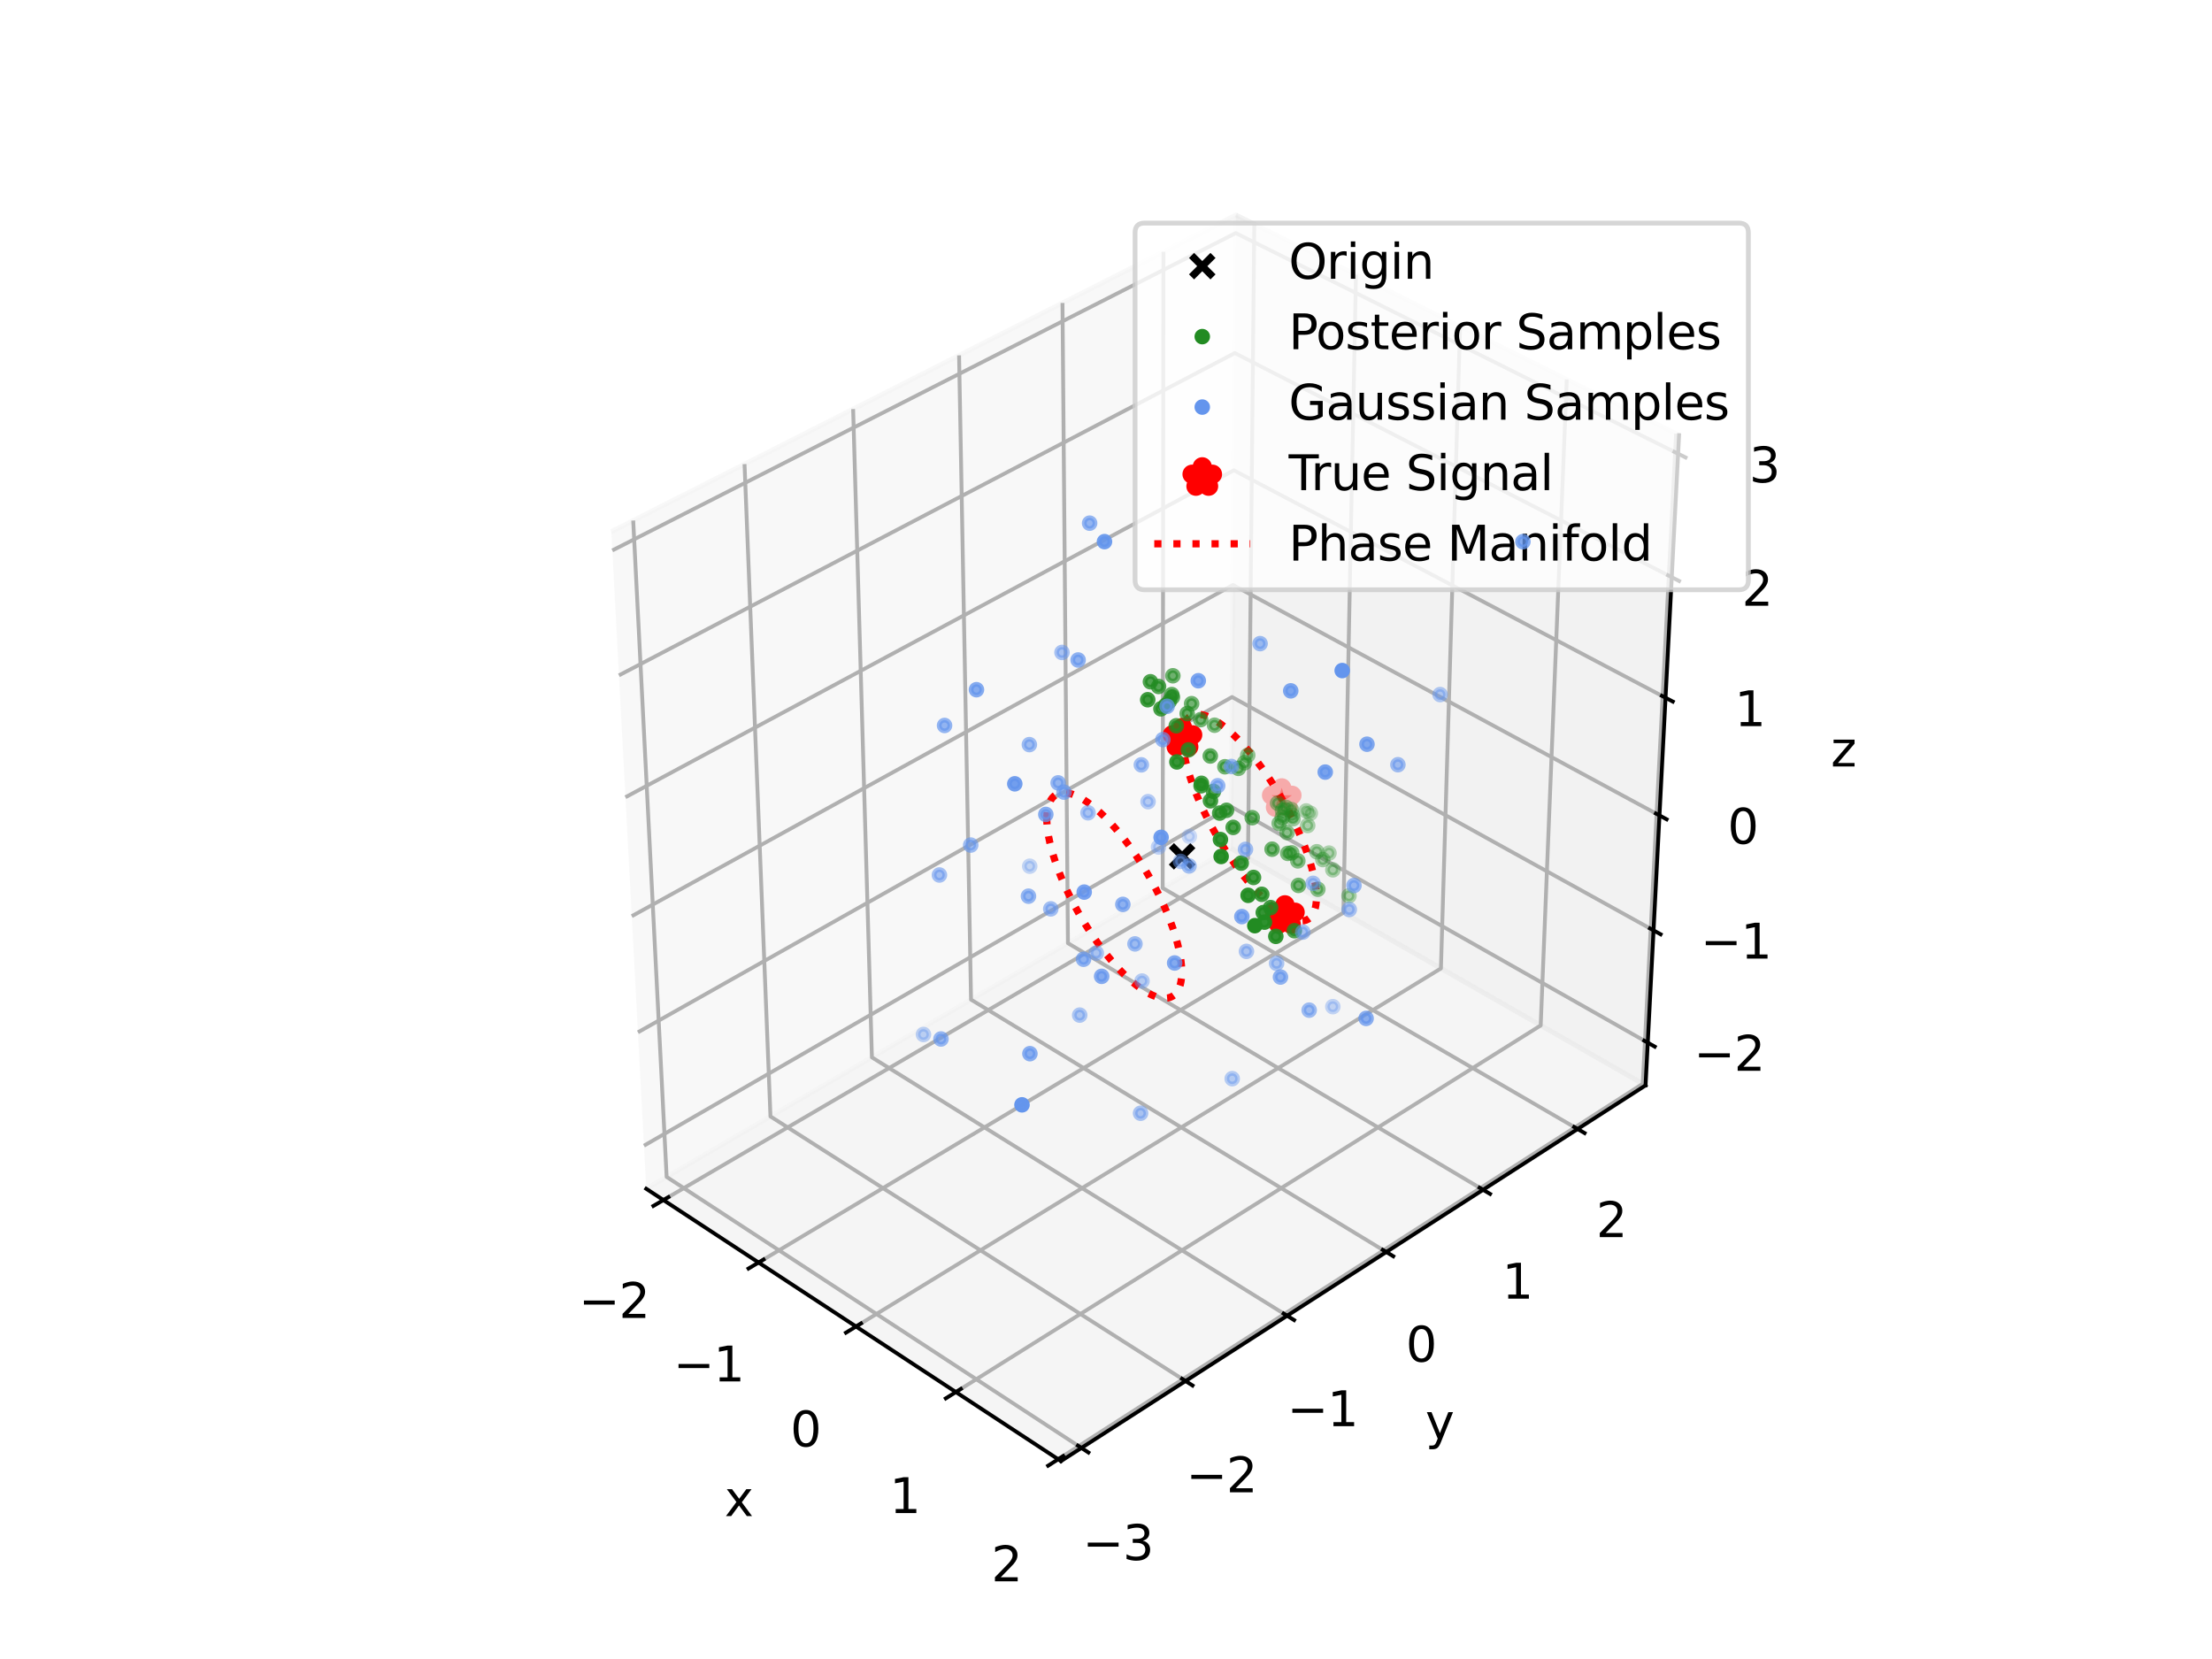 <?xml version="1.0" encoding="utf-8" standalone="no"?>
<!DOCTYPE svg PUBLIC "-//W3C//DTD SVG 1.1//EN"
  "http://www.w3.org/Graphics/SVG/1.1/DTD/svg11.dtd">
<svg xmlns:xlink="http://www.w3.org/1999/xlink" width="460.8pt" height="345.6pt" viewBox="0 0 460.8 345.6" xmlns="http://www.w3.org/2000/svg" version="1.1">
 <defs>
  <style type="text/css">*{stroke-linejoin: round; stroke-linecap: butt}</style>
 </defs>
 <g id="figure_1">
  <g id="patch_1">
   <path d="M 0 345.6 
L 460.8 345.6 
L 460.8 0 
L 0 0 
z
" style="fill: #ffffff"/>
  </g>
  <g id="patch_2">
   <path d="M 103.104 307.584 
L 369.216 307.584 
L 369.216 41.472 
L 103.104 41.472 
z
" style="fill: #ffffff"/>
  </g>
  <g id="pane3d_1">
   <g id="patch_3">
    <path d="M 134.626 247.645 
L 256.396 176.727 
L 257.468 44.796 
L 127.349 110.748 
" style="fill: #f2f2f2; opacity: 0.5; stroke: #f2f2f2; stroke-linejoin: miter"/>
   </g>
  </g>
  <g id="pane3d_2">
   <g id="patch_4">
    <path d="M 256.396 176.727 
L 342.796 226.101 
L 349.778 90.649 
L 257.468 44.796 
" style="fill: #e6e6e6; opacity: 0.5; stroke: #e6e6e6; stroke-linejoin: miter"/>
   </g>
  </g>
  <g id="pane3d_3">
   <g id="patch_5">
    <path d="M 134.626 247.645 
L 221.019 304.368 
L 342.796 226.101 
L 256.396 176.727 
" style="fill: #ececec; opacity: 0.5; stroke: #ececec; stroke-linejoin: miter"/>
   </g>
  </g>
  <g id="grid3d_1">
   <g id="Line3DCollection_1">
    <path d="M 138.201 249.992 
L 259.983 178.776 
L 261.289 46.694 
" style="fill: none; stroke: #b0b0b0; stroke-width: 0.8"/>
    <path d="M 158.022 263.006 
L 279.852 190.131 
L 282.471 57.215 
" style="fill: none; stroke: #b0b0b0; stroke-width: 0.8"/>
    <path d="M 178.323 276.335 
L 300.17 201.742 
L 304.164 67.991 
" style="fill: none; stroke: #b0b0b0; stroke-width: 0.8"/>
    <path d="M 199.122 289.991 
L 320.954 213.619 
L 326.386 79.03 
" style="fill: none; stroke: #b0b0b0; stroke-width: 0.8"/>
    <path d="M 220.439 303.987 
L 342.218 225.77 
L 349.158 90.341 
" style="fill: none; stroke: #b0b0b0; stroke-width: 0.8"/>
   </g>
  </g>
  <g id="grid3d_2">
   <g id="Line3DCollection_2">
    <path d="M 131.907 108.437 
L 138.873 245.171 
L 225.28 301.629 
" style="fill: none; stroke: #b0b0b0; stroke-width: 0.8"/>
    <path d="M 155.099 96.682 
L 160.503 232.574 
L 246.967 287.691 
" style="fill: none; stroke: #b0b0b0; stroke-width: 0.8"/>
    <path d="M 177.72 85.216 
L 181.635 220.267 
L 268.129 274.09 
" style="fill: none; stroke: #b0b0b0; stroke-width: 0.8"/>
    <path d="M 199.792 74.029 
L 202.286 208.24 
L 288.785 260.814 
" style="fill: none; stroke: #b0b0b0; stroke-width: 0.8"/>
    <path d="M 221.335 63.11 
L 222.472 196.484 
L 308.953 247.852 
" style="fill: none; stroke: #b0b0b0; stroke-width: 0.8"/>
    <path d="M 242.367 52.449 
L 242.208 184.99 
L 328.65 235.193 
" style="fill: none; stroke: #b0b0b0; stroke-width: 0.8"/>
   </g>
  </g>
  <g id="grid3d_3">
   <g id="Line3DCollection_3">
    <path d="M 343.255 217.206 
L 256.467 168.037 
L 134.149 238.667 
" style="fill: none; stroke: #b0b0b0; stroke-width: 0.8"/>
    <path d="M 344.461 193.812 
L 256.652 145.202 
L 132.893 215.046 
" style="fill: none; stroke: #b0b0b0; stroke-width: 0.8"/>
    <path d="M 345.695 169.867 
L 256.842 121.853 
L 131.607 190.856 
" style="fill: none; stroke: #b0b0b0; stroke-width: 0.8"/>
    <path d="M 346.959 145.35 
L 257.036 97.975 
L 130.29 166.078 
" style="fill: none; stroke: #b0b0b0; stroke-width: 0.8"/>
    <path d="M 348.253 120.242 
L 257.235 73.548 
L 128.94 140.688 
" style="fill: none; stroke: #b0b0b0; stroke-width: 0.8"/>
    <path d="M 349.578 94.52 
L 257.438 48.554 
L 127.557 114.665 
" style="fill: none; stroke: #b0b0b0; stroke-width: 0.8"/>
   </g>
  </g>
  <g id="axis3d_1">
   <g id="line2d_1">
    <path d="M 134.626 247.645 
L 221.019 304.368 
" style="fill: none; stroke: #000000; stroke-width: 0.8; stroke-linecap: square"/>
   </g>
   <g id="xtick_1">
    <g id="line2d_2">
     <path d="M 139.243 249.383 
L 136.114 251.213 
" style="fill: none; stroke: #000000; stroke-width: 0.8; stroke-linecap: square"/>
    </g>
    <g id="text_1">
     <!-- −2 -->
     <g transform="translate(120.559 274.555) scale(0.1 -0.1)">
      <defs>
       <path id="DejaVuSans-2212" d="M 678 2272 
L 4684 2272 
L 4684 1741 
L 678 1741 
L 678 2272 
z
" transform="scale(0.016)"/>
       <path id="DejaVuSans-32" d="M 1228 531 
L 3431 531 
L 3431 0 
L 469 0 
L 469 531 
Q 828 903 1448 1529 
Q 2069 2156 2228 2338 
Q 2531 2678 2651 2914 
Q 2772 3150 2772 3378 
Q 2772 3750 2511 3984 
Q 2250 4219 1831 4219 
Q 1534 4219 1204 4116 
Q 875 4013 500 3803 
L 500 4441 
Q 881 4594 1212 4672 
Q 1544 4750 1819 4750 
Q 2544 4750 2975 4387 
Q 3406 4025 3406 3419 
Q 3406 3131 3298 2873 
Q 3191 2616 2906 2266 
Q 2828 2175 2409 1742 
Q 1991 1309 1228 531 
z
" transform="scale(0.016)"/>
      </defs>
      <use xlink:href="#DejaVuSans-2212"/>
      <use xlink:href="#DejaVuSans-32" x="83.789"/>
     </g>
    </g>
   </g>
   <g id="xtick_2">
    <g id="line2d_3">
     <path d="M 159.065 262.382 
L 155.932 264.256 
" style="fill: none; stroke: #000000; stroke-width: 0.8; stroke-linecap: square"/>
    </g>
    <g id="text_2">
     <!-- −1 -->
     <g transform="translate(140.265 287.778) scale(0.1 -0.1)">
      <defs>
       <path id="DejaVuSans-31" d="M 794 531 
L 1825 531 
L 1825 4091 
L 703 3866 
L 703 4441 
L 1819 4666 
L 2450 4666 
L 2450 531 
L 3481 531 
L 3481 0 
L 794 0 
L 794 531 
z
" transform="scale(0.016)"/>
      </defs>
      <use xlink:href="#DejaVuSans-2212"/>
      <use xlink:href="#DejaVuSans-31" x="83.789"/>
     </g>
    </g>
   </g>
   <g id="xtick_3">
    <g id="line2d_4">
     <path d="M 179.367 275.696 
L 176.231 277.616 
" style="fill: none; stroke: #000000; stroke-width: 0.8; stroke-linecap: square"/>
    </g>
    <g id="text_3">
     <!-- 0 -->
     <g transform="translate(164.639 301.321) scale(0.1 -0.1)">
      <defs>
       <path id="DejaVuSans-30" d="M 2034 4250 
Q 1547 4250 1301 3770 
Q 1056 3291 1056 2328 
Q 1056 1369 1301 889 
Q 1547 409 2034 409 
Q 2525 409 2770 889 
Q 3016 1369 3016 2328 
Q 3016 3291 2770 3770 
Q 2525 4250 2034 4250 
z
M 2034 4750 
Q 2819 4750 3233 4129 
Q 3647 3509 3647 2328 
Q 3647 1150 3233 529 
Q 2819 -91 2034 -91 
Q 1250 -91 836 529 
Q 422 1150 422 2328 
Q 422 3509 836 4129 
Q 1250 4750 2034 4750 
z
" transform="scale(0.016)"/>
      </defs>
      <use xlink:href="#DejaVuSans-30"/>
     </g>
    </g>
   </g>
   <g id="xtick_4">
    <g id="line2d_5">
     <path d="M 200.167 289.336 
L 197.029 291.304 
" style="fill: none; stroke: #000000; stroke-width: 0.8; stroke-linecap: square"/>
    </g>
    <g id="text_4">
     <!-- 1 -->
     <g transform="translate(185.319 315.198) scale(0.1 -0.1)">
      <use xlink:href="#DejaVuSans-31"/>
     </g>
    </g>
   </g>
   <g id="xtick_5">
    <g id="line2d_6">
     <path d="M 221.484 303.316 
L 218.344 305.332 
" style="fill: none; stroke: #000000; stroke-width: 0.8; stroke-linecap: square"/>
    </g>
    <g id="text_5">
     <!-- 2 -->
     <g transform="translate(206.513 329.419) scale(0.1 -0.1)">
      <use xlink:href="#DejaVuSans-32"/>
     </g>
    </g>
   </g>
   <g id="text_6">
    <!-- x -->
    <g transform="translate(150.938 315.826) scale(0.1 -0.1)">
     <defs>
      <path id="DejaVuSans-78" d="M 3513 3500 
L 2247 1797 
L 3578 0 
L 2900 0 
L 1881 1375 
L 863 0 
L 184 0 
L 1544 1831 
L 300 3500 
L 978 3500 
L 1906 2253 
L 2834 3500 
L 3513 3500 
z
" transform="scale(0.016)"/>
     </defs>
     <use xlink:href="#DejaVuSans-78"/>
    </g>
   </g>
  </g>
  <g id="axis3d_2">
   <g id="line2d_7">
    <path d="M 342.796 226.101 
L 221.019 304.368 
" style="fill: none; stroke: #000000; stroke-width: 0.8; stroke-linecap: square"/>
   </g>
   <g id="xtick_6">
    <g id="line2d_8">
     <path d="M 224.553 301.154 
L 226.736 302.58 
" style="fill: none; stroke: #000000; stroke-width: 0.8; stroke-linecap: square"/>
    </g>
    <g id="text_7">
     <!-- −3 -->
     <g transform="translate(225.525 324.984) scale(0.1 -0.1)">
      <defs>
       <path id="DejaVuSans-33" d="M 2597 2516 
Q 3050 2419 3304 2112 
Q 3559 1806 3559 1356 
Q 3559 666 3084 287 
Q 2609 -91 1734 -91 
Q 1441 -91 1130 -33 
Q 819 25 488 141 
L 488 750 
Q 750 597 1062 519 
Q 1375 441 1716 441 
Q 2309 441 2620 675 
Q 2931 909 2931 1356 
Q 2931 1769 2642 2001 
Q 2353 2234 1838 2234 
L 1294 2234 
L 1294 2753 
L 1863 2753 
Q 2328 2753 2575 2939 
Q 2822 3125 2822 3475 
Q 2822 3834 2567 4026 
Q 2313 4219 1838 4219 
Q 1578 4219 1281 4162 
Q 984 4106 628 3988 
L 628 4550 
Q 988 4650 1302 4700 
Q 1616 4750 1894 4750 
Q 2613 4750 3031 4423 
Q 3450 4097 3450 3541 
Q 3450 3153 3228 2886 
Q 3006 2619 2597 2516 
z
" transform="scale(0.016)"/>
      </defs>
      <use xlink:href="#DejaVuSans-2212"/>
      <use xlink:href="#DejaVuSans-33" x="83.789"/>
     </g>
    </g>
   </g>
   <g id="xtick_7">
    <g id="line2d_9">
     <path d="M 246.24 287.227 
L 248.423 288.619 
" style="fill: none; stroke: #000000; stroke-width: 0.8; stroke-linecap: square"/>
    </g>
    <g id="text_8">
     <!-- −2 -->
     <g transform="translate(247.091 310.871) scale(0.1 -0.1)">
      <use xlink:href="#DejaVuSans-2212"/>
      <use xlink:href="#DejaVuSans-32" x="83.789"/>
     </g>
    </g>
   </g>
   <g id="xtick_8">
    <g id="line2d_10">
     <path d="M 267.402 273.638 
L 269.585 274.996 
" style="fill: none; stroke: #000000; stroke-width: 0.8; stroke-linecap: square"/>
    </g>
    <g id="text_9">
     <!-- −1 -->
     <g transform="translate(268.135 297.099) scale(0.1 -0.1)">
      <use xlink:href="#DejaVuSans-2212"/>
      <use xlink:href="#DejaVuSans-31" x="83.789"/>
     </g>
    </g>
   </g>
   <g id="xtick_9">
    <g id="line2d_11">
     <path d="M 288.059 260.373 
L 290.24 261.698 
" style="fill: none; stroke: #000000; stroke-width: 0.8; stroke-linecap: square"/>
    </g>
    <g id="text_10">
     <!-- 0 -->
     <g transform="translate(292.867 283.656) scale(0.1 -0.1)">
      <use xlink:href="#DejaVuSans-30"/>
     </g>
    </g>
   </g>
   <g id="xtick_10">
    <g id="line2d_12">
     <path d="M 308.227 247.421 
L 310.407 248.716 
" style="fill: none; stroke: #000000; stroke-width: 0.8; stroke-linecap: square"/>
    </g>
    <g id="text_11">
     <!-- 1 -->
     <g transform="translate(312.924 270.53) scale(0.1 -0.1)">
      <use xlink:href="#DejaVuSans-31"/>
     </g>
    </g>
   </g>
   <g id="xtick_11">
    <g id="line2d_13">
     <path d="M 327.925 234.772 
L 330.102 236.036 
" style="fill: none; stroke: #000000; stroke-width: 0.8; stroke-linecap: square"/>
    </g>
    <g id="text_12">
     <!-- 2 -->
     <g transform="translate(332.513 257.711) scale(0.1 -0.1)">
      <use xlink:href="#DejaVuSans-32"/>
     </g>
    </g>
   </g>
   <g id="text_13">
    <!-- y -->
    <g transform="translate(296.933 299.775) scale(0.1 -0.1)">
     <defs>
      <path id="DejaVuSans-79" d="M 2059 -325 
Q 1816 -950 1584 -1140 
Q 1353 -1331 966 -1331 
L 506 -1331 
L 506 -850 
L 844 -850 
Q 1081 -850 1212 -737 
Q 1344 -625 1503 -206 
L 1606 56 
L 191 3500 
L 800 3500 
L 1894 763 
L 2988 3500 
L 3597 3500 
L 2059 -325 
z
" transform="scale(0.016)"/>
     </defs>
     <use xlink:href="#DejaVuSans-79"/>
    </g>
   </g>
  </g>
  <g id="axis3d_3">
   <g id="line2d_14">
    <path d="M 342.796 226.101 
L 349.778 90.649 
" style="fill: none; stroke: #000000; stroke-width: 0.8; stroke-linecap: square"/>
   </g>
   <g id="xtick_12">
    <g id="line2d_15">
     <path d="M 342.527 216.793 
L 344.713 218.032 
" style="fill: none; stroke: #000000; stroke-width: 0.8; stroke-linecap: square"/>
    </g>
    <g id="text_14">
     <!-- −2 -->
     <g transform="translate(352.859 223.062) scale(0.1 -0.1)">
      <use xlink:href="#DejaVuSans-2212"/>
      <use xlink:href="#DejaVuSans-32" x="83.789"/>
     </g>
    </g>
   </g>
   <g id="xtick_13">
    <g id="line2d_16">
     <path d="M 343.724 193.404 
L 345.936 194.629 
" style="fill: none; stroke: #000000; stroke-width: 0.8; stroke-linecap: square"/>
    </g>
    <g id="text_15">
     <!-- −1 -->
     <g transform="translate(354.261 199.687) scale(0.1 -0.1)">
      <use xlink:href="#DejaVuSans-2212"/>
      <use xlink:href="#DejaVuSans-31" x="83.789"/>
     </g>
    </g>
   </g>
   <g id="xtick_14">
    <g id="line2d_17">
     <path d="M 344.949 169.464 
L 347.189 170.674 
" style="fill: none; stroke: #000000; stroke-width: 0.8; stroke-linecap: square"/>
    </g>
    <g id="text_16">
     <!-- 0 -->
     <g transform="translate(359.885 175.762) scale(0.1 -0.1)">
      <use xlink:href="#DejaVuSans-30"/>
     </g>
    </g>
   </g>
   <g id="xtick_15">
    <g id="line2d_18">
     <path d="M 346.203 144.952 
L 348.471 146.147 
" style="fill: none; stroke: #000000; stroke-width: 0.8; stroke-linecap: square"/>
    </g>
    <g id="text_17">
     <!-- 1 -->
     <g transform="translate(361.353 151.267) scale(0.1 -0.1)">
      <use xlink:href="#DejaVuSans-31"/>
     </g>
    </g>
   </g>
   <g id="xtick_16">
    <g id="line2d_19">
     <path d="M 347.487 119.849 
L 349.785 121.028 
" style="fill: none; stroke: #000000; stroke-width: 0.8; stroke-linecap: square"/>
    </g>
    <g id="text_18">
     <!-- 2 -->
     <g transform="translate(362.857 126.182) scale(0.1 -0.1)">
      <use xlink:href="#DejaVuSans-32"/>
     </g>
    </g>
   </g>
   <g id="xtick_17">
    <g id="line2d_20">
     <path d="M 348.803 94.133 
L 351.131 95.294 
" style="fill: none; stroke: #000000; stroke-width: 0.8; stroke-linecap: square"/>
    </g>
    <g id="text_19">
     <!-- 3 -->
     <g transform="translate(364.397 100.485) scale(0.1 -0.1)">
      <use xlink:href="#DejaVuSans-33"/>
     </g>
    </g>
   </g>
   <g id="text_20">
    <!-- z -->
    <g transform="translate(381.404 159.676) scale(0.1 -0.1)">
     <defs>
      <path id="DejaVuSans-7a" d="M 353 3500 
L 3084 3500 
L 3084 2975 
L 922 459 
L 3084 459 
L 3084 0 
L 275 0 
L 275 525 
L 2438 3041 
L 353 3041 
L 353 3500 
z
" transform="scale(0.016)"/>
     </defs>
     <use xlink:href="#DejaVuSans-7a"/>
    </g>
   </g>
  </g>
  <g id="axes_1">
   <g id="line2d_21">
    <path d="M 246.337 153.769 
L 246.371 154.684 
L 246.462 155.664 
L 246.611 156.705 
L 246.815 157.803 
L 247.076 158.953 
L 247.391 160.151 
L 247.759 161.391 
L 248.179 162.669 
L 248.65 163.98 
L 249.169 165.317 
L 249.735 166.676 
L 250.344 168.05 
L 250.995 169.434 
L 251.685 170.822 
L 252.41 172.208 
L 253.169 173.587 
L 253.957 174.952 
L 254.771 176.297 
L 255.608 177.618 
L 256.465 178.908 
L 257.337 180.162 
L 258.221 181.375 
L 259.113 182.541 
L 260.01 183.657 
L 260.907 184.716 
L 261.802 185.716 
L 262.69 186.651 
L 263.567 187.518 
L 264.43 188.314 
L 265.275 189.035 
L 266.099 189.678 
L 266.899 190.242 
L 267.671 190.723 
L 268.412 191.121 
L 269.119 191.433 
L 269.79 191.659 
L 270.421 191.798 
L 271.01 191.85 
L 271.556 191.814 
L 272.055 191.691 
L 272.507 191.483 
L 272.908 191.189 
L 273.259 190.812 
L 273.557 190.353 
L 273.802 189.814 
L 273.992 189.198 
L 274.128 188.507 
L 274.208 187.745 
L 274.233 186.914 
L 274.203 186.018 
L 274.118 185.06 
L 273.978 184.045 
L 273.784 182.977 
L 273.538 181.86 
L 273.239 180.698 
L 272.89 179.496 
L 272.491 178.259 
L 272.045 176.991 
L 271.553 175.698 
L 271.017 174.384 
L 270.439 173.055 
L 269.822 171.716 
L 269.168 170.371 
L 268.479 169.027 
L 267.759 167.688 
L 267.009 166.359 
L 266.233 165.045 
L 265.434 163.752 
L 264.614 162.485 
L 263.778 161.248 
L 262.928 160.045 
L 262.067 158.883 
L 261.199 157.765 
L 260.327 156.696 
L 259.454 155.679 
L 258.584 154.719 
L 257.721 153.82 
L 256.867 152.985 
L 256.025 152.218 
L 255.2 151.521 
L 254.394 150.898 
L 253.611 150.352 
L 252.854 149.884 
L 252.125 149.496 
L 251.429 149.191 
L 250.767 148.97 
L 250.142 148.834 
L 249.557 148.783 
L 249.014 148.819 
L 248.516 148.941 
L 248.065 149.149 
L 247.663 149.442 
L 247.311 149.82 
L 247.012 150.282 
L 246.766 150.825 
L 246.574 151.448 
L 246.439 152.148 
L 246.359 152.923 
L 246.337 153.769 
" clip-path="url(#p5fc9d73259)" style="fill: none; stroke-dasharray: 1.5,2.475; stroke-dashoffset: 0; stroke: #ff0000; stroke-width: 1.5"/>
   </g>
   <g id="line2d_22">
    <path d="M 218.066 170.251 
L 218.075 171.173 
L 218.143 172.159 
L 218.267 173.204 
L 218.449 174.306 
L 218.687 175.458 
L 218.981 176.658 
L 219.329 177.898 
L 219.73 179.175 
L 220.183 180.483 
L 220.685 181.817 
L 221.235 183.172 
L 221.83 184.54 
L 222.469 185.917 
L 223.147 187.297 
L 223.863 188.675 
L 224.613 190.043 
L 225.395 191.397 
L 226.204 192.731 
L 227.038 194.039 
L 227.893 195.316 
L 228.766 196.555 
L 229.652 197.753 
L 230.548 198.904 
L 231.45 200.004 
L 232.354 201.047 
L 233.257 202.029 
L 234.155 202.947 
L 235.044 203.797 
L 235.92 204.575 
L 236.78 205.278 
L 237.62 205.903 
L 238.437 206.449 
L 239.227 206.913 
L 239.988 207.293 
L 240.716 207.587 
L 241.408 207.796 
L 242.061 207.919 
L 242.674 207.954 
L 243.243 207.903 
L 243.767 207.765 
L 244.243 207.542 
L 244.67 207.234 
L 245.046 206.844 
L 245.37 206.372 
L 245.641 205.822 
L 245.857 205.195 
L 246.019 204.495 
L 246.125 203.723 
L 246.175 202.885 
L 246.169 201.982 
L 246.108 201.018 
L 245.992 199.999 
L 245.821 198.927 
L 245.596 197.807 
L 245.318 196.643 
L 244.989 195.441 
L 244.609 194.204 
L 244.181 192.938 
L 243.705 191.648 
L 243.185 190.338 
L 242.621 189.013 
L 242.017 187.68 
L 241.374 186.342 
L 240.695 185.006 
L 239.983 183.675 
L 239.24 182.356 
L 238.469 181.053 
L 237.674 179.772 
L 236.856 178.517 
L 236.021 177.293 
L 235.169 176.104 
L 234.306 174.956 
L 233.433 173.853 
L 232.556 172.799 
L 231.676 171.799 
L 230.797 170.856 
L 229.923 169.973 
L 229.057 169.156 
L 228.203 168.406 
L 227.363 167.727 
L 226.542 167.122 
L 225.742 166.593 
L 224.966 166.143 
L 224.218 165.773 
L 223.501 165.485 
L 222.818 165.281 
L 222.171 165.162 
L 221.563 165.128 
L 220.997 165.179 
L 220.475 165.317 
L 219.999 165.54 
L 219.572 165.847 
L 219.194 166.239 
L 218.869 166.713 
L 218.597 167.268 
L 218.38 167.902 
L 218.219 168.612 
L 218.114 169.396 
L 218.066 170.251 
" clip-path="url(#p5fc9d73259)" style="fill: none; stroke-dasharray: 1.5,2.475; stroke-dashoffset: 0; stroke: #ff0000; stroke-width: 1.5"/>
   </g>
   <g id="Path3DCollection_1">
    <defs>
     <path id="me4a77ceb7c" d="M -2.236 2.236 
L 2.236 -2.236 
M -2.236 -2.236 
L 2.236 2.236 
" style="stroke: #000000; stroke-width: 1.5"/>
    </defs>
    <g clip-path="url(#p5fc9d73259)">
     <use xlink:href="#me4a77ceb7c" x="246.257" y="178.394" style="stroke: #000000; stroke-width: 1.5"/>
    </g>
   </g>
   <g id="Path3DCollection_2">
    <defs>
     <path id="C0_0_dc372b491a" d="M 0 -2.236 
L -0.502 -0.691 
L -2.127 -0.691 
L -0.812 0.264 
L -1.314 1.809 
L -0 0.854 
L 1.314 1.809 
L 0.812 0.264 
L 2.127 -0.691 
L 0.502 -0.691 
z
"/>
    </defs>
    <g clip-path="url(#p5fc9d73259)">
     <use xlink:href="#C0_0_dc372b491a" x="267.01" y="166.358" style="fill: #ff0000; fill-opacity: 0.3; stroke: #ff0000; stroke-opacity: 0.3; stroke-width: 4"/>
    </g>
    <g clip-path="url(#p5fc9d73259)">
     <use xlink:href="#C0_0_dc372b491a" x="246.335" y="153.77" style="fill: #ff0000; fill-opacity: 0.997; stroke: #ff0000; stroke-opacity: 0.997; stroke-width: 4"/>
    </g>
    <g clip-path="url(#p5fc9d73259)">
     <use xlink:href="#C0_0_dc372b491a" x="267.672" y="190.723" style="fill: #ff0000; stroke: #ff0000; stroke-width: 4"/>
    </g>
   </g>
   <g id="Path3DCollection_3">
    <defs>
     <path id="C1_0_9b3eaeca21" d="M 0 1.118 
C 0.297 1.118 0.581 1 0.791 0.791 
C 1 0.581 1.118 0.297 1.118 -0 
C 1.118 -0.297 1 -0.581 0.791 -0.791 
C 0.581 -1 0.297 -1.118 0 -1.118 
C -0.297 -1.118 -0.581 -1 -0.791 -0.791 
C -1 -0.581 -1.118 -0.297 -1.118 0 
C -1.118 0.297 -1 0.581 -0.791 0.791 
C -0.581 1 -0.297 1.118 0 1.118 
z
"/>
    </defs>
    <g clip-path="url(#p5fc9d73259)">
     <use xlink:href="#C1_0_9b3eaeca21" x="272.962" y="169.409" style="fill: #228b22; fill-opacity: 0.3; stroke: #228b22; stroke-opacity: 0.3"/>
    </g>
    <g clip-path="url(#p5fc9d73259)">
     <use xlink:href="#C1_0_9b3eaeca21" x="272.105" y="168.937" style="fill: #228b22; fill-opacity: 0.318; stroke: #228b22; stroke-opacity: 0.318"/>
    </g>
    <g clip-path="url(#p5fc9d73259)">
     <use xlink:href="#C1_0_9b3eaeca21" x="276.853" y="177.717" style="fill: #228b22; fill-opacity: 0.328; stroke: #228b22; stroke-opacity: 0.328"/>
    </g>
    <g clip-path="url(#p5fc9d73259)">
     <use xlink:href="#C1_0_9b3eaeca21" x="281.016" y="186.615" style="fill: #228b22; fill-opacity: 0.354; stroke: #228b22; stroke-opacity: 0.354"/>
    </g>
    <g clip-path="url(#p5fc9d73259)">
     <use xlink:href="#C1_0_9b3eaeca21" x="272.416" y="171.963" style="fill: #228b22; fill-opacity: 0.359; stroke: #228b22; stroke-opacity: 0.359"/>
    </g>
    <g clip-path="url(#p5fc9d73259)">
     <use xlink:href="#C1_0_9b3eaeca21" x="277.663" y="181.198" style="fill: #228b22; fill-opacity: 0.361; stroke: #228b22; stroke-opacity: 0.361"/>
    </g>
    <g clip-path="url(#p5fc9d73259)">
     <use xlink:href="#C1_0_9b3eaeca21" x="275.568" y="179.063" style="fill: #228b22; fill-opacity: 0.383; stroke: #228b22; stroke-opacity: 0.383"/>
    </g>
    <g clip-path="url(#p5fc9d73259)">
     <use xlink:href="#C1_0_9b3eaeca21" x="274.306" y="177.432" style="fill: #228b22; fill-opacity: 0.395; stroke: #228b22; stroke-opacity: 0.395"/>
    </g>
    <g clip-path="url(#p5fc9d73259)">
     <use xlink:href="#C1_0_9b3eaeca21" x="269.014" y="168.65" style="fill: #228b22; fill-opacity: 0.4; stroke: #228b22; stroke-opacity: 0.4"/>
    </g>
    <g clip-path="url(#p5fc9d73259)">
     <use xlink:href="#C1_0_9b3eaeca21" x="269.198" y="169.818" style="fill: #228b22; fill-opacity: 0.408; stroke: #228b22; stroke-opacity: 0.408"/>
    </g>
    <g clip-path="url(#p5fc9d73259)">
     <use xlink:href="#C1_0_9b3eaeca21" x="269.369" y="170.561" style="fill: #228b22; fill-opacity: 0.42; stroke: #228b22; stroke-opacity: 0.42"/>
    </g>
    <g clip-path="url(#p5fc9d73259)">
     <use xlink:href="#C1_0_9b3eaeca21" x="267.869" y="168.189" style="fill: #228b22; fill-opacity: 0.428; stroke: #228b22; stroke-opacity: 0.428"/>
    </g>
    <g clip-path="url(#p5fc9d73259)">
     <use xlink:href="#C1_0_9b3eaeca21" x="267.155" y="168.83" style="fill: #228b22; fill-opacity: 0.453; stroke: #228b22; stroke-opacity: 0.453"/>
    </g>
    <g clip-path="url(#p5fc9d73259)">
     <use xlink:href="#C1_0_9b3eaeca21" x="266.149" y="167.318" style="fill: #228b22; fill-opacity: 0.458; stroke: #228b22; stroke-opacity: 0.458"/>
    </g>
    <g clip-path="url(#p5fc9d73259)">
     <use xlink:href="#C1_0_9b3eaeca21" x="259.927" y="157.325" style="fill: #228b22; fill-opacity: 0.47; stroke: #228b22; stroke-opacity: 0.47"/>
    </g>
    <g clip-path="url(#p5fc9d73259)">
     <use xlink:href="#C1_0_9b3eaeca21" x="267.117" y="170.306" style="fill: #228b22; fill-opacity: 0.477; stroke: #228b22; stroke-opacity: 0.477"/>
    </g>
    <g clip-path="url(#p5fc9d73259)">
     <use xlink:href="#C1_0_9b3eaeca21" x="268.122" y="173.447" style="fill: #228b22; fill-opacity: 0.501; stroke: #228b22; stroke-opacity: 0.501"/>
    </g>
    <g clip-path="url(#p5fc9d73259)">
     <use xlink:href="#C1_0_9b3eaeca21" x="274.533" y="185.245" style="fill: #228b22; fill-opacity: 0.513; stroke: #228b22; stroke-opacity: 0.513"/>
    </g>
    <g clip-path="url(#p5fc9d73259)">
     <use xlink:href="#C1_0_9b3eaeca21" x="259.262" y="158.887" style="fill: #228b22; fill-opacity: 0.519; stroke: #228b22; stroke-opacity: 0.519"/>
    </g>
    <g clip-path="url(#p5fc9d73259)">
     <use xlink:href="#C1_0_9b3eaeca21" x="266.48" y="171.519" style="fill: #228b22; fill-opacity: 0.52; stroke: #228b22; stroke-opacity: 0.52"/>
    </g>
    <g clip-path="url(#p5fc9d73259)">
     <use xlink:href="#C1_0_9b3eaeca21" x="270.362" y="179.336" style="fill: #228b22; fill-opacity: 0.537; stroke: #228b22; stroke-opacity: 0.537"/>
    </g>
    <g clip-path="url(#p5fc9d73259)">
     <use xlink:href="#C1_0_9b3eaeca21" x="269.092" y="177.665" style="fill: #228b22; fill-opacity: 0.544; stroke: #228b22; stroke-opacity: 0.544"/>
    </g>
    <g clip-path="url(#p5fc9d73259)">
     <use xlink:href="#C1_0_9b3eaeca21" x="253.012" y="151.077" style="fill: #228b22; fill-opacity: 0.563; stroke: #228b22; stroke-opacity: 0.563"/>
    </g>
    <g clip-path="url(#p5fc9d73259)">
     <use xlink:href="#C1_0_9b3eaeca21" x="268.265" y="177.775" style="fill: #228b22; fill-opacity: 0.568; stroke: #228b22; stroke-opacity: 0.568"/>
    </g>
    <g clip-path="url(#p5fc9d73259)">
     <use xlink:href="#C1_0_9b3eaeca21" x="257.977" y="160.063" style="fill: #228b22; fill-opacity: 0.573; stroke: #228b22; stroke-opacity: 0.573"/>
    </g>
    <g clip-path="url(#p5fc9d73259)">
     <use xlink:href="#C1_0_9b3eaeca21" x="270.483" y="184.446" style="fill: #228b22; fill-opacity: 0.612; stroke: #228b22; stroke-opacity: 0.612"/>
    </g>
    <g clip-path="url(#p5fc9d73259)">
     <use xlink:href="#C1_0_9b3eaeca21" x="248.235" y="146.586" style="fill: #228b22; fill-opacity: 0.622; stroke: #228b22; stroke-opacity: 0.622"/>
    </g>
    <g clip-path="url(#p5fc9d73259)">
     <use xlink:href="#C1_0_9b3eaeca21" x="250.122" y="149.916" style="fill: #228b22; fill-opacity: 0.623; stroke: #228b22; stroke-opacity: 0.623"/>
    </g>
    <g clip-path="url(#p5fc9d73259)">
     <use xlink:href="#C1_0_9b3eaeca21" x="244.329" y="140.774" style="fill: #228b22; fill-opacity: 0.637; stroke: #228b22; stroke-opacity: 0.637"/>
    </g>
    <g clip-path="url(#p5fc9d73259)">
     <use xlink:href="#C1_0_9b3eaeca21" x="264.999" y="176.901" style="fill: #228b22; fill-opacity: 0.646; stroke: #228b22; stroke-opacity: 0.646"/>
    </g>
    <g clip-path="url(#p5fc9d73259)">
     <use xlink:href="#C1_0_9b3eaeca21" x="255.166" y="159.731" style="fill: #228b22; fill-opacity: 0.647; stroke: #228b22; stroke-opacity: 0.647"/>
    </g>
    <g clip-path="url(#p5fc9d73259)">
     <use xlink:href="#C1_0_9b3eaeca21" x="260.862" y="170.339" style="fill: #228b22; fill-opacity: 0.652; stroke: #228b22; stroke-opacity: 0.652"/>
    </g>
    <g clip-path="url(#p5fc9d73259)">
     <use xlink:href="#C1_0_9b3eaeca21" x="247.31" y="148.654" style="fill: #228b22; fill-opacity: 0.682; stroke: #228b22; stroke-opacity: 0.682"/>
    </g>
    <g clip-path="url(#p5fc9d73259)">
     <use xlink:href="#C1_0_9b3eaeca21" x="252.128" y="157.485" style="fill: #228b22; fill-opacity: 0.695; stroke: #228b22; stroke-opacity: 0.695"/>
    </g>
    <g clip-path="url(#p5fc9d73259)">
     <use xlink:href="#C1_0_9b3eaeca21" x="244.101" y="144.698" style="fill: #228b22; fill-opacity: 0.703; stroke: #228b22; stroke-opacity: 0.703"/>
    </g>
    <g clip-path="url(#p5fc9d73259)">
     <use xlink:href="#C1_0_9b3eaeca21" x="244.239" y="145.229" style="fill: #228b22; fill-opacity: 0.709; stroke: #228b22; stroke-opacity: 0.709"/>
    </g>
    <g clip-path="url(#p5fc9d73259)">
     <use xlink:href="#C1_0_9b3eaeca21" x="243.599" y="146.088" style="fill: #228b22; fill-opacity: 0.744; stroke: #228b22; stroke-opacity: 0.744"/>
    </g>
    <g clip-path="url(#p5fc9d73259)">
     <use xlink:href="#C1_0_9b3eaeca21" x="241.345" y="143.002" style="fill: #228b22; fill-opacity: 0.76; stroke: #228b22; stroke-opacity: 0.76"/>
    </g>
    <g clip-path="url(#p5fc9d73259)">
     <use xlink:href="#C1_0_9b3eaeca21" x="242.808" y="146.936" style="fill: #228b22; fill-opacity: 0.78; stroke: #228b22; stroke-opacity: 0.78"/>
    </g>
    <g clip-path="url(#p5fc9d73259)">
     <use xlink:href="#C1_0_9b3eaeca21" x="255.503" y="168.8" style="fill: #228b22; fill-opacity: 0.78; stroke: #228b22; stroke-opacity: 0.78"/>
    </g>
    <g clip-path="url(#p5fc9d73259)">
     <use xlink:href="#C1_0_9b3eaeca21" x="245.042" y="151.19" style="fill: #228b22; fill-opacity: 0.783; stroke: #228b22; stroke-opacity: 0.783"/>
    </g>
    <g clip-path="url(#p5fc9d73259)">
     <use xlink:href="#C1_0_9b3eaeca21" x="269.639" y="193.884" style="fill: #228b22; fill-opacity: 0.785; stroke: #228b22; stroke-opacity: 0.785"/>
    </g>
    <g clip-path="url(#p5fc9d73259)">
     <use xlink:href="#C1_0_9b3eaeca21" x="239.654" y="142.022" style="fill: #228b22; fill-opacity: 0.786; stroke: #228b22; stroke-opacity: 0.786"/>
    </g>
    <g clip-path="url(#p5fc9d73259)">
     <use xlink:href="#C1_0_9b3eaeca21" x="252.778" y="164.864" style="fill: #228b22; fill-opacity: 0.788; stroke: #228b22; stroke-opacity: 0.788"/>
    </g>
    <g clip-path="url(#p5fc9d73259)">
     <use xlink:href="#C1_0_9b3eaeca21" x="247.564" y="156.215" style="fill: #228b22; fill-opacity: 0.795; stroke: #228b22; stroke-opacity: 0.795"/>
    </g>
    <g clip-path="url(#p5fc9d73259)">
     <use xlink:href="#C1_0_9b3eaeca21" x="256.894" y="172.361" style="fill: #228b22; fill-opacity: 0.797; stroke: #228b22; stroke-opacity: 0.797"/>
    </g>
    <g clip-path="url(#p5fc9d73259)">
     <use xlink:href="#C1_0_9b3eaeca21" x="241.842" y="147.655" style="fill: #228b22; fill-opacity: 0.818; stroke: #228b22; stroke-opacity: 0.818"/>
    </g>
    <g clip-path="url(#p5fc9d73259)">
     <use xlink:href="#C1_0_9b3eaeca21" x="254.087" y="169.377" style="fill: #228b22; fill-opacity: 0.828; stroke: #228b22; stroke-opacity: 0.828"/>
    </g>
    <g clip-path="url(#p5fc9d73259)">
     <use xlink:href="#C1_0_9b3eaeca21" x="250.284" y="163.178" style="fill: #228b22; fill-opacity: 0.832; stroke: #228b22; stroke-opacity: 0.832"/>
    </g>
    <g clip-path="url(#p5fc9d73259)">
     <use xlink:href="#C1_0_9b3eaeca21" x="252.16" y="166.813" style="fill: #228b22; fill-opacity: 0.841; stroke: #228b22; stroke-opacity: 0.841"/>
    </g>
    <g clip-path="url(#p5fc9d73259)">
     <use xlink:href="#C1_0_9b3eaeca21" x="261.13" y="182.79" style="fill: #228b22; fill-opacity: 0.845; stroke: #228b22; stroke-opacity: 0.845"/>
    </g>
    <g clip-path="url(#p5fc9d73259)">
     <use xlink:href="#C1_0_9b3eaeca21" x="250.202" y="163.689" style="fill: #228b22; fill-opacity: 0.846; stroke: #228b22; stroke-opacity: 0.846"/>
    </g>
    <g clip-path="url(#p5fc9d73259)">
     <use xlink:href="#C1_0_9b3eaeca21" x="264.692" y="189.066" style="fill: #228b22; fill-opacity: 0.85; stroke: #228b22; stroke-opacity: 0.85"/>
    </g>
    <g clip-path="url(#p5fc9d73259)">
     <use xlink:href="#C1_0_9b3eaeca21" x="262.846" y="186.301" style="fill: #228b22; fill-opacity: 0.853; stroke: #228b22; stroke-opacity: 0.853"/>
    </g>
    <g clip-path="url(#p5fc9d73259)">
     <use xlink:href="#C1_0_9b3eaeca21" x="239.091" y="145.767" style="fill: #228b22; fill-opacity: 0.866; stroke: #228b22; stroke-opacity: 0.866"/>
    </g>
    <g clip-path="url(#p5fc9d73259)">
     <use xlink:href="#C1_0_9b3eaeca21" x="258.566" y="179.801" style="fill: #228b22; fill-opacity: 0.868; stroke: #228b22; stroke-opacity: 0.868"/>
    </g>
    <g clip-path="url(#p5fc9d73259)">
     <use xlink:href="#C1_0_9b3eaeca21" x="245.168" y="158.723" style="fill: #228b22; fill-opacity: 0.902; stroke: #228b22; stroke-opacity: 0.902"/>
    </g>
    <g clip-path="url(#p5fc9d73259)">
     <use xlink:href="#C1_0_9b3eaeca21" x="263.165" y="190.114" style="fill: #228b22; fill-opacity: 0.908; stroke: #228b22; stroke-opacity: 0.908"/>
    </g>
    <g clip-path="url(#p5fc9d73259)">
     <use xlink:href="#C1_0_9b3eaeca21" x="254.239" y="174.894" style="fill: #228b22; fill-opacity: 0.912; stroke: #228b22; stroke-opacity: 0.912"/>
    </g>
    <g clip-path="url(#p5fc9d73259)">
     <use xlink:href="#C1_0_9b3eaeca21" x="265.778" y="195.061" style="fill: #228b22; fill-opacity: 0.914; stroke: #228b22; stroke-opacity: 0.914"/>
    </g>
    <g clip-path="url(#p5fc9d73259)">
     <use xlink:href="#C1_0_9b3eaeca21" x="263.419" y="192.097" style="fill: #228b22; fill-opacity: 0.935; stroke: #228b22; stroke-opacity: 0.935"/>
    </g>
    <g clip-path="url(#p5fc9d73259)">
     <use xlink:href="#C1_0_9b3eaeca21" x="260.006" y="186.515" style="fill: #228b22; fill-opacity: 0.939; stroke: #228b22; stroke-opacity: 0.939"/>
    </g>
    <g clip-path="url(#p5fc9d73259)">
     <use xlink:href="#C1_0_9b3eaeca21" x="254.385" y="178.421" style="fill: #228b22; fill-opacity: 0.963; stroke: #228b22; stroke-opacity: 0.963"/>
    </g>
    <g clip-path="url(#p5fc9d73259)">
     <use xlink:href="#C1_0_9b3eaeca21" x="261.403" y="192.833" style="fill: #228b22; stroke: #228b22"/>
    </g>
   </g>
   <g id="legend_1">
    <g id="patch_6">
     <path d="M 238.455 122.863 
L 362.216 122.863 
Q 364.216 122.863 364.216 120.863 
L 364.216 48.472 
Q 364.216 46.472 362.216 46.472 
L 238.455 46.472 
Q 236.455 46.472 236.455 48.472 
L 236.455 120.863 
Q 236.455 122.863 238.455 122.863 
z
" style="fill: #ffffff; opacity: 0.8; stroke: #cccccc; stroke-linejoin: miter"/>
    </g>
    <g id="Path3DCollection_4">
     <g>
      <use xlink:href="#me4a77ceb7c" x="250.455" y="55.445" style="stroke: #000000; stroke-width: 1.5"/>
     </g>
    </g>
    <g id="text_21">
     <!-- Origin -->
     <g transform="translate(268.455 58.07) scale(0.1 -0.1)">
      <defs>
       <path id="DejaVuSans-4f" d="M 2522 4238 
Q 1834 4238 1429 3725 
Q 1025 3213 1025 2328 
Q 1025 1447 1429 934 
Q 1834 422 2522 422 
Q 3209 422 3611 934 
Q 4013 1447 4013 2328 
Q 4013 3213 3611 3725 
Q 3209 4238 2522 4238 
z
M 2522 4750 
Q 3503 4750 4090 4092 
Q 4678 3434 4678 2328 
Q 4678 1225 4090 567 
Q 3503 -91 2522 -91 
Q 1538 -91 948 565 
Q 359 1222 359 2328 
Q 359 3434 948 4092 
Q 1538 4750 2522 4750 
z
" transform="scale(0.016)"/>
       <path id="DejaVuSans-72" d="M 2631 2963 
Q 2534 3019 2420 3045 
Q 2306 3072 2169 3072 
Q 1681 3072 1420 2755 
Q 1159 2438 1159 1844 
L 1159 0 
L 581 0 
L 581 3500 
L 1159 3500 
L 1159 2956 
Q 1341 3275 1631 3429 
Q 1922 3584 2338 3584 
Q 2397 3584 2469 3576 
Q 2541 3569 2628 3553 
L 2631 2963 
z
" transform="scale(0.016)"/>
       <path id="DejaVuSans-69" d="M 603 3500 
L 1178 3500 
L 1178 0 
L 603 0 
L 603 3500 
z
M 603 4863 
L 1178 4863 
L 1178 4134 
L 603 4134 
L 603 4863 
z
" transform="scale(0.016)"/>
       <path id="DejaVuSans-67" d="M 2906 1791 
Q 2906 2416 2648 2759 
Q 2391 3103 1925 3103 
Q 1463 3103 1205 2759 
Q 947 2416 947 1791 
Q 947 1169 1205 825 
Q 1463 481 1925 481 
Q 2391 481 2648 825 
Q 2906 1169 2906 1791 
z
M 3481 434 
Q 3481 -459 3084 -895 
Q 2688 -1331 1869 -1331 
Q 1566 -1331 1297 -1286 
Q 1028 -1241 775 -1147 
L 775 -588 
Q 1028 -725 1275 -790 
Q 1522 -856 1778 -856 
Q 2344 -856 2625 -561 
Q 2906 -266 2906 331 
L 2906 616 
Q 2728 306 2450 153 
Q 2172 0 1784 0 
Q 1141 0 747 490 
Q 353 981 353 1791 
Q 353 2603 747 3093 
Q 1141 3584 1784 3584 
Q 2172 3584 2450 3431 
Q 2728 3278 2906 2969 
L 2906 3500 
L 3481 3500 
L 3481 434 
z
" transform="scale(0.016)"/>
       <path id="DejaVuSans-6e" d="M 3513 2113 
L 3513 0 
L 2938 0 
L 2938 2094 
Q 2938 2591 2744 2837 
Q 2550 3084 2163 3084 
Q 1697 3084 1428 2787 
Q 1159 2491 1159 1978 
L 1159 0 
L 581 0 
L 581 3500 
L 1159 3500 
L 1159 2956 
Q 1366 3272 1645 3428 
Q 1925 3584 2291 3584 
Q 2894 3584 3203 3211 
Q 3513 2838 3513 2113 
z
" transform="scale(0.016)"/>
      </defs>
      <use xlink:href="#DejaVuSans-4f"/>
      <use xlink:href="#DejaVuSans-72" x="78.711"/>
      <use xlink:href="#DejaVuSans-69" x="119.824"/>
      <use xlink:href="#DejaVuSans-67" x="147.607"/>
      <use xlink:href="#DejaVuSans-69" x="211.084"/>
      <use xlink:href="#DejaVuSans-6e" x="238.867"/>
     </g>
    </g>
    <g id="Path3DCollection_5">
     <defs>
      <path id="m54b3d227f5" d="M 0 1.118 
C 0.297 1.118 0.581 1 0.791 0.791 
C 1 0.581 1.118 0.297 1.118 0 
C 1.118 -0.297 1 -0.581 0.791 -0.791 
C 0.581 -1 0.297 -1.118 0 -1.118 
C -0.297 -1.118 -0.581 -1 -0.791 -0.791 
C -1 -0.581 -1.118 -0.297 -1.118 0 
C -1.118 0.297 -1 0.581 -0.791 0.791 
C -0.581 1 -0.297 1.118 0 1.118 
z
" style="stroke: #228b22"/>
     </defs>
     <g>
      <use xlink:href="#m54b3d227f5" x="250.455" y="70.124" style="fill: #228b22; stroke: #228b22"/>
     </g>
    </g>
    <g id="text_22">
     <!-- Posterior Samples -->
     <g transform="translate(268.455 72.749) scale(0.1 -0.1)">
      <defs>
       <path id="DejaVuSans-50" d="M 1259 4147 
L 1259 2394 
L 2053 2394 
Q 2494 2394 2734 2622 
Q 2975 2850 2975 3272 
Q 2975 3691 2734 3919 
Q 2494 4147 2053 4147 
L 1259 4147 
z
M 628 4666 
L 2053 4666 
Q 2838 4666 3239 4311 
Q 3641 3956 3641 3272 
Q 3641 2581 3239 2228 
Q 2838 1875 2053 1875 
L 1259 1875 
L 1259 0 
L 628 0 
L 628 4666 
z
" transform="scale(0.016)"/>
       <path id="DejaVuSans-6f" d="M 1959 3097 
Q 1497 3097 1228 2736 
Q 959 2375 959 1747 
Q 959 1119 1226 758 
Q 1494 397 1959 397 
Q 2419 397 2687 759 
Q 2956 1122 2956 1747 
Q 2956 2369 2687 2733 
Q 2419 3097 1959 3097 
z
M 1959 3584 
Q 2709 3584 3137 3096 
Q 3566 2609 3566 1747 
Q 3566 888 3137 398 
Q 2709 -91 1959 -91 
Q 1206 -91 779 398 
Q 353 888 353 1747 
Q 353 2609 779 3096 
Q 1206 3584 1959 3584 
z
" transform="scale(0.016)"/>
       <path id="DejaVuSans-73" d="M 2834 3397 
L 2834 2853 
Q 2591 2978 2328 3040 
Q 2066 3103 1784 3103 
Q 1356 3103 1142 2972 
Q 928 2841 928 2578 
Q 928 2378 1081 2264 
Q 1234 2150 1697 2047 
L 1894 2003 
Q 2506 1872 2764 1633 
Q 3022 1394 3022 966 
Q 3022 478 2636 193 
Q 2250 -91 1575 -91 
Q 1294 -91 989 -36 
Q 684 19 347 128 
L 347 722 
Q 666 556 975 473 
Q 1284 391 1588 391 
Q 1994 391 2212 530 
Q 2431 669 2431 922 
Q 2431 1156 2273 1281 
Q 2116 1406 1581 1522 
L 1381 1569 
Q 847 1681 609 1914 
Q 372 2147 372 2553 
Q 372 3047 722 3315 
Q 1072 3584 1716 3584 
Q 2034 3584 2315 3537 
Q 2597 3491 2834 3397 
z
" transform="scale(0.016)"/>
       <path id="DejaVuSans-74" d="M 1172 4494 
L 1172 3500 
L 2356 3500 
L 2356 3053 
L 1172 3053 
L 1172 1153 
Q 1172 725 1289 603 
Q 1406 481 1766 481 
L 2356 481 
L 2356 0 
L 1766 0 
Q 1100 0 847 248 
Q 594 497 594 1153 
L 594 3053 
L 172 3053 
L 172 3500 
L 594 3500 
L 594 4494 
L 1172 4494 
z
" transform="scale(0.016)"/>
       <path id="DejaVuSans-65" d="M 3597 1894 
L 3597 1613 
L 953 1613 
Q 991 1019 1311 708 
Q 1631 397 2203 397 
Q 2534 397 2845 478 
Q 3156 559 3463 722 
L 3463 178 
Q 3153 47 2828 -22 
Q 2503 -91 2169 -91 
Q 1331 -91 842 396 
Q 353 884 353 1716 
Q 353 2575 817 3079 
Q 1281 3584 2069 3584 
Q 2775 3584 3186 3129 
Q 3597 2675 3597 1894 
z
M 3022 2063 
Q 3016 2534 2758 2815 
Q 2500 3097 2075 3097 
Q 1594 3097 1305 2825 
Q 1016 2553 972 2059 
L 3022 2063 
z
" transform="scale(0.016)"/>
       <path id="DejaVuSans-20" transform="scale(0.016)"/>
       <path id="DejaVuSans-53" d="M 3425 4513 
L 3425 3897 
Q 3066 4069 2747 4153 
Q 2428 4238 2131 4238 
Q 1616 4238 1336 4038 
Q 1056 3838 1056 3469 
Q 1056 3159 1242 3001 
Q 1428 2844 1947 2747 
L 2328 2669 
Q 3034 2534 3370 2195 
Q 3706 1856 3706 1288 
Q 3706 609 3251 259 
Q 2797 -91 1919 -91 
Q 1588 -91 1214 -16 
Q 841 59 441 206 
L 441 856 
Q 825 641 1194 531 
Q 1563 422 1919 422 
Q 2459 422 2753 634 
Q 3047 847 3047 1241 
Q 3047 1584 2836 1778 
Q 2625 1972 2144 2069 
L 1759 2144 
Q 1053 2284 737 2584 
Q 422 2884 422 3419 
Q 422 4038 858 4394 
Q 1294 4750 2059 4750 
Q 2388 4750 2728 4690 
Q 3069 4631 3425 4513 
z
" transform="scale(0.016)"/>
       <path id="DejaVuSans-61" d="M 2194 1759 
Q 1497 1759 1228 1600 
Q 959 1441 959 1056 
Q 959 750 1161 570 
Q 1363 391 1709 391 
Q 2188 391 2477 730 
Q 2766 1069 2766 1631 
L 2766 1759 
L 2194 1759 
z
M 3341 1997 
L 3341 0 
L 2766 0 
L 2766 531 
Q 2569 213 2275 61 
Q 1981 -91 1556 -91 
Q 1019 -91 701 211 
Q 384 513 384 1019 
Q 384 1609 779 1909 
Q 1175 2209 1959 2209 
L 2766 2209 
L 2766 2266 
Q 2766 2663 2505 2880 
Q 2244 3097 1772 3097 
Q 1472 3097 1187 3025 
Q 903 2953 641 2809 
L 641 3341 
Q 956 3463 1253 3523 
Q 1550 3584 1831 3584 
Q 2591 3584 2966 3190 
Q 3341 2797 3341 1997 
z
" transform="scale(0.016)"/>
       <path id="DejaVuSans-6d" d="M 3328 2828 
Q 3544 3216 3844 3400 
Q 4144 3584 4550 3584 
Q 5097 3584 5394 3201 
Q 5691 2819 5691 2113 
L 5691 0 
L 5113 0 
L 5113 2094 
Q 5113 2597 4934 2840 
Q 4756 3084 4391 3084 
Q 3944 3084 3684 2787 
Q 3425 2491 3425 1978 
L 3425 0 
L 2847 0 
L 2847 2094 
Q 2847 2600 2669 2842 
Q 2491 3084 2119 3084 
Q 1678 3084 1418 2786 
Q 1159 2488 1159 1978 
L 1159 0 
L 581 0 
L 581 3500 
L 1159 3500 
L 1159 2956 
Q 1356 3278 1631 3431 
Q 1906 3584 2284 3584 
Q 2666 3584 2933 3390 
Q 3200 3197 3328 2828 
z
" transform="scale(0.016)"/>
       <path id="DejaVuSans-70" d="M 1159 525 
L 1159 -1331 
L 581 -1331 
L 581 3500 
L 1159 3500 
L 1159 2969 
Q 1341 3281 1617 3432 
Q 1894 3584 2278 3584 
Q 2916 3584 3314 3078 
Q 3713 2572 3713 1747 
Q 3713 922 3314 415 
Q 2916 -91 2278 -91 
Q 1894 -91 1617 61 
Q 1341 213 1159 525 
z
M 3116 1747 
Q 3116 2381 2855 2742 
Q 2594 3103 2138 3103 
Q 1681 3103 1420 2742 
Q 1159 2381 1159 1747 
Q 1159 1113 1420 752 
Q 1681 391 2138 391 
Q 2594 391 2855 752 
Q 3116 1113 3116 1747 
z
" transform="scale(0.016)"/>
       <path id="DejaVuSans-6c" d="M 603 4863 
L 1178 4863 
L 1178 0 
L 603 0 
L 603 4863 
z
" transform="scale(0.016)"/>
      </defs>
      <use xlink:href="#DejaVuSans-50"/>
      <use xlink:href="#DejaVuSans-6f" x="56.678"/>
      <use xlink:href="#DejaVuSans-73" x="117.859"/>
      <use xlink:href="#DejaVuSans-74" x="169.959"/>
      <use xlink:href="#DejaVuSans-65" x="209.168"/>
      <use xlink:href="#DejaVuSans-72" x="270.691"/>
      <use xlink:href="#DejaVuSans-69" x="311.805"/>
      <use xlink:href="#DejaVuSans-6f" x="339.588"/>
      <use xlink:href="#DejaVuSans-72" x="400.77"/>
      <use xlink:href="#DejaVuSans-20" x="441.883"/>
      <use xlink:href="#DejaVuSans-53" x="473.67"/>
      <use xlink:href="#DejaVuSans-61" x="537.146"/>
      <use xlink:href="#DejaVuSans-6d" x="598.426"/>
      <use xlink:href="#DejaVuSans-70" x="695.838"/>
      <use xlink:href="#DejaVuSans-6c" x="759.314"/>
      <use xlink:href="#DejaVuSans-65" x="787.098"/>
      <use xlink:href="#DejaVuSans-73" x="848.621"/>
     </g>
    </g>
    <g id="Path3DCollection_6">
     <defs>
      <path id="m368067fb65" d="M 0 1.118 
C 0.297 1.118 0.581 1 0.791 0.791 
C 1 0.581 1.118 0.297 1.118 0 
C 1.118 -0.297 1 -0.581 0.791 -0.791 
C 0.581 -1 0.297 -1.118 0 -1.118 
C -0.297 -1.118 -0.581 -1 -0.791 -0.791 
C -1 -0.581 -1.118 -0.297 -1.118 0 
C -1.118 0.297 -1 0.581 -0.791 0.791 
C -0.581 1 -0.297 1.118 0 1.118 
z
" style="stroke: #6495ed"/>
     </defs>
     <g>
      <use xlink:href="#m368067fb65" x="250.455" y="84.802" style="fill: #6495ed; stroke: #6495ed"/>
     </g>
    </g>
    <g id="text_23">
     <!-- Gaussian Samples -->
     <g transform="translate(268.455 87.427) scale(0.1 -0.1)">
      <defs>
       <path id="DejaVuSans-47" d="M 3809 666 
L 3809 1919 
L 2778 1919 
L 2778 2438 
L 4434 2438 
L 4434 434 
Q 4069 175 3628 42 
Q 3188 -91 2688 -91 
Q 1594 -91 976 548 
Q 359 1188 359 2328 
Q 359 3472 976 4111 
Q 1594 4750 2688 4750 
Q 3144 4750 3555 4637 
Q 3966 4525 4313 4306 
L 4313 3634 
Q 3963 3931 3569 4081 
Q 3175 4231 2741 4231 
Q 1884 4231 1454 3753 
Q 1025 3275 1025 2328 
Q 1025 1384 1454 906 
Q 1884 428 2741 428 
Q 3075 428 3337 486 
Q 3600 544 3809 666 
z
" transform="scale(0.016)"/>
       <path id="DejaVuSans-75" d="M 544 1381 
L 544 3500 
L 1119 3500 
L 1119 1403 
Q 1119 906 1312 657 
Q 1506 409 1894 409 
Q 2359 409 2629 706 
Q 2900 1003 2900 1516 
L 2900 3500 
L 3475 3500 
L 3475 0 
L 2900 0 
L 2900 538 
Q 2691 219 2414 64 
Q 2138 -91 1772 -91 
Q 1169 -91 856 284 
Q 544 659 544 1381 
z
M 1991 3584 
L 1991 3584 
z
" transform="scale(0.016)"/>
      </defs>
      <use xlink:href="#DejaVuSans-47"/>
      <use xlink:href="#DejaVuSans-61" x="77.49"/>
      <use xlink:href="#DejaVuSans-75" x="138.77"/>
      <use xlink:href="#DejaVuSans-73" x="202.148"/>
      <use xlink:href="#DejaVuSans-73" x="254.248"/>
      <use xlink:href="#DejaVuSans-69" x="306.348"/>
      <use xlink:href="#DejaVuSans-61" x="334.131"/>
      <use xlink:href="#DejaVuSans-6e" x="395.41"/>
      <use xlink:href="#DejaVuSans-20" x="458.789"/>
      <use xlink:href="#DejaVuSans-53" x="490.576"/>
      <use xlink:href="#DejaVuSans-61" x="554.053"/>
      <use xlink:href="#DejaVuSans-6d" x="615.332"/>
      <use xlink:href="#DejaVuSans-70" x="712.744"/>
      <use xlink:href="#DejaVuSans-6c" x="776.221"/>
      <use xlink:href="#DejaVuSans-65" x="804.004"/>
      <use xlink:href="#DejaVuSans-73" x="865.527"/>
     </g>
    </g>
    <g id="Path3DCollection_7">
     <defs>
      <path id="mcadde4688e" d="M 0 -2.236 
L -0.502 -0.691 
L -2.127 -0.691 
L -0.812 0.264 
L -1.314 1.809 
L -0 0.854 
L 1.314 1.809 
L 0.812 0.264 
L 2.127 -0.691 
L 0.502 -0.691 
z
" style="stroke: #ff0000; stroke-width: 4"/>
     </defs>
     <g>
      <use xlink:href="#mcadde4688e" x="250.455" y="99.48" style="fill: #ff0000; stroke: #ff0000; stroke-width: 4"/>
     </g>
    </g>
    <g id="text_24">
     <!-- True Signal -->
     <g transform="translate(268.455 102.105) scale(0.1 -0.1)">
      <defs>
       <path id="DejaVuSans-54" d="M -19 4666 
L 3928 4666 
L 3928 4134 
L 2272 4134 
L 2272 0 
L 1638 0 
L 1638 4134 
L -19 4134 
L -19 4666 
z
" transform="scale(0.016)"/>
      </defs>
      <use xlink:href="#DejaVuSans-54"/>
      <use xlink:href="#DejaVuSans-72" x="46.334"/>
      <use xlink:href="#DejaVuSans-75" x="87.447"/>
      <use xlink:href="#DejaVuSans-65" x="150.826"/>
      <use xlink:href="#DejaVuSans-20" x="212.35"/>
      <use xlink:href="#DejaVuSans-53" x="244.137"/>
      <use xlink:href="#DejaVuSans-69" x="307.613"/>
      <use xlink:href="#DejaVuSans-67" x="335.396"/>
      <use xlink:href="#DejaVuSans-6e" x="398.873"/>
      <use xlink:href="#DejaVuSans-61" x="462.252"/>
      <use xlink:href="#DejaVuSans-6c" x="523.531"/>
     </g>
    </g>
    <g id="line2d_23">
     <path d="M 240.455 113.283 
L 250.455 113.283 
L 260.455 113.283 
" style="fill: none; stroke-dasharray: 1.5,2.475; stroke-dashoffset: 0; stroke: #ff0000; stroke-width: 1.5"/>
    </g>
    <g id="text_25">
     <!-- Phase Manifold -->
     <g transform="translate(268.455 116.783) scale(0.1 -0.1)">
      <defs>
       <path id="DejaVuSans-68" d="M 3513 2113 
L 3513 0 
L 2938 0 
L 2938 2094 
Q 2938 2591 2744 2837 
Q 2550 3084 2163 3084 
Q 1697 3084 1428 2787 
Q 1159 2491 1159 1978 
L 1159 0 
L 581 0 
L 581 4863 
L 1159 4863 
L 1159 2956 
Q 1366 3272 1645 3428 
Q 1925 3584 2291 3584 
Q 2894 3584 3203 3211 
Q 3513 2838 3513 2113 
z
" transform="scale(0.016)"/>
       <path id="DejaVuSans-4d" d="M 628 4666 
L 1569 4666 
L 2759 1491 
L 3956 4666 
L 4897 4666 
L 4897 0 
L 4281 0 
L 4281 4097 
L 3078 897 
L 2444 897 
L 1241 4097 
L 1241 0 
L 628 0 
L 628 4666 
z
" transform="scale(0.016)"/>
       <path id="DejaVuSans-66" d="M 2375 4863 
L 2375 4384 
L 1825 4384 
Q 1516 4384 1395 4259 
Q 1275 4134 1275 3809 
L 1275 3500 
L 2222 3500 
L 2222 3053 
L 1275 3053 
L 1275 0 
L 697 0 
L 697 3053 
L 147 3053 
L 147 3500 
L 697 3500 
L 697 3744 
Q 697 4328 969 4595 
Q 1241 4863 1831 4863 
L 2375 4863 
z
" transform="scale(0.016)"/>
       <path id="DejaVuSans-64" d="M 2906 2969 
L 2906 4863 
L 3481 4863 
L 3481 0 
L 2906 0 
L 2906 525 
Q 2725 213 2448 61 
Q 2172 -91 1784 -91 
Q 1150 -91 751 415 
Q 353 922 353 1747 
Q 353 2572 751 3078 
Q 1150 3584 1784 3584 
Q 2172 3584 2448 3432 
Q 2725 3281 2906 2969 
z
M 947 1747 
Q 947 1113 1208 752 
Q 1469 391 1925 391 
Q 2381 391 2643 752 
Q 2906 1113 2906 1747 
Q 2906 2381 2643 2742 
Q 2381 3103 1925 3103 
Q 1469 3103 1208 2742 
Q 947 2381 947 1747 
z
" transform="scale(0.016)"/>
      </defs>
      <use xlink:href="#DejaVuSans-50"/>
      <use xlink:href="#DejaVuSans-68" x="60.303"/>
      <use xlink:href="#DejaVuSans-61" x="123.682"/>
      <use xlink:href="#DejaVuSans-73" x="184.961"/>
      <use xlink:href="#DejaVuSans-65" x="237.061"/>
      <use xlink:href="#DejaVuSans-20" x="298.584"/>
      <use xlink:href="#DejaVuSans-4d" x="330.371"/>
      <use xlink:href="#DejaVuSans-61" x="416.65"/>
      <use xlink:href="#DejaVuSans-6e" x="477.93"/>
      <use xlink:href="#DejaVuSans-69" x="541.309"/>
      <use xlink:href="#DejaVuSans-66" x="569.092"/>
      <use xlink:href="#DejaVuSans-6f" x="604.297"/>
      <use xlink:href="#DejaVuSans-6c" x="665.479"/>
      <use xlink:href="#DejaVuSans-64" x="693.262"/>
     </g>
    </g>
   </g>
   <g id="Path3DCollection_8">
    <defs>
     <path id="C2_0_6f1296ccdd" d="M 0 1.118 
C 0.297 1.118 0.581 1 0.791 0.791 
C 1 0.581 1.118 0.297 1.118 -0 
C 1.118 -0.297 1 -0.581 0.791 -0.791 
C 0.581 -1 0.297 -1.118 0 -1.118 
C -0.297 -1.118 -0.581 -1 -0.791 -0.791 
C -1 -0.581 -1.118 -0.297 -1.118 0 
C -1.118 0.297 -1 0.581 -0.791 0.791 
C -0.581 1 -0.297 1.118 0 1.118 
z
"/>
    </defs>
    <g clip-path="url(#p5fc9d73259)">
     <use xlink:href="#C2_0_6f1296ccdd" x="247.774" y="174.227" style="fill: #6495ed; fill-opacity: 0.3; stroke: #6495ed; stroke-opacity: 0.3"/>
    </g>
    <g clip-path="url(#p5fc9d73259)">
     <use xlink:href="#C2_0_6f1296ccdd" x="214.508" y="180.447" style="fill: #6495ed; fill-opacity: 0.357; stroke: #6495ed; stroke-opacity: 0.357"/>
    </g>
    <g clip-path="url(#p5fc9d73259)">
     <use xlink:href="#C2_0_6f1296ccdd" x="277.654" y="209.706" style="fill: #6495ed; fill-opacity: 0.366; stroke: #6495ed; stroke-opacity: 0.366"/>
    </g>
    <g clip-path="url(#p5fc9d73259)">
     <use xlink:href="#C2_0_6f1296ccdd" x="241.346" y="176.448" style="fill: #6495ed; fill-opacity: 0.379; stroke: #6495ed; stroke-opacity: 0.379"/>
    </g>
    <g clip-path="url(#p5fc9d73259)">
     <use xlink:href="#C2_0_6f1296ccdd" x="192.374" y="215.503" style="fill: #6495ed; fill-opacity: 0.41; stroke: #6495ed; stroke-opacity: 0.41"/>
    </g>
    <g clip-path="url(#p5fc9d73259)">
     <use xlink:href="#C2_0_6f1296ccdd" x="237.904" y="204.369" style="fill: #6495ed; fill-opacity: 0.444; stroke: #6495ed; stroke-opacity: 0.444"/>
    </g>
    <g clip-path="url(#p5fc9d73259)">
     <use xlink:href="#C2_0_6f1296ccdd" x="256.693" y="224.706" style="fill: #6495ed; fill-opacity: 0.457; stroke: #6495ed; stroke-opacity: 0.457"/>
    </g>
    <g clip-path="url(#p5fc9d73259)">
     <use xlink:href="#C2_0_6f1296ccdd" x="239.164" y="167.001" style="fill: #6495ed; fill-opacity: 0.459; stroke: #6495ed; stroke-opacity: 0.459"/>
    </g>
    <g clip-path="url(#p5fc9d73259)">
     <use xlink:href="#C2_0_6f1296ccdd" x="245.927" y="179.439" style="fill: #6495ed; fill-opacity: 0.491; stroke: #6495ed; stroke-opacity: 0.491"/>
    </g>
    <g clip-path="url(#p5fc9d73259)">
     <use xlink:href="#C2_0_6f1296ccdd" x="299.997" y="144.693" style="fill: #6495ed; fill-opacity: 0.491; stroke: #6495ed; stroke-opacity: 0.491"/>
    </g>
    <g clip-path="url(#p5fc9d73259)">
     <use xlink:href="#C2_0_6f1296ccdd" x="224.92" y="211.466" style="fill: #6495ed; fill-opacity: 0.503; stroke: #6495ed; stroke-opacity: 0.503"/>
    </g>
    <g clip-path="url(#p5fc9d73259)">
     <use xlink:href="#C2_0_6f1296ccdd" x="259.658" y="198.185" style="fill: #6495ed; fill-opacity: 0.508; stroke: #6495ed; stroke-opacity: 0.508"/>
    </g>
    <g clip-path="url(#p5fc9d73259)">
     <use xlink:href="#C2_0_6f1296ccdd" x="228.377" y="198.543" style="fill: #6495ed; fill-opacity: 0.512; stroke: #6495ed; stroke-opacity: 0.512"/>
    </g>
    <g clip-path="url(#p5fc9d73259)">
     <use xlink:href="#C2_0_6f1296ccdd" x="265.938" y="200.681" style="fill: #6495ed; fill-opacity: 0.516; stroke: #6495ed; stroke-opacity: 0.516"/>
    </g>
    <g clip-path="url(#p5fc9d73259)">
     <use xlink:href="#C2_0_6f1296ccdd" x="237.601" y="231.908" style="fill: #6495ed; fill-opacity: 0.52; stroke: #6495ed; stroke-opacity: 0.52"/>
    </g>
    <g clip-path="url(#p5fc9d73259)">
     <use xlink:href="#C2_0_6f1296ccdd" x="281.078" y="189.462" style="fill: #6495ed; fill-opacity: 0.528; stroke: #6495ed; stroke-opacity: 0.528"/>
    </g>
    <g clip-path="url(#p5fc9d73259)">
     <use xlink:href="#C2_0_6f1296ccdd" x="226.655" y="169.317" style="fill: #6495ed; fill-opacity: 0.534; stroke: #6495ed; stroke-opacity: 0.534"/>
    </g>
    <g clip-path="url(#p5fc9d73259)">
     <use xlink:href="#C2_0_6f1296ccdd" x="273.536" y="184.016" style="fill: #6495ed; fill-opacity: 0.541; stroke: #6495ed; stroke-opacity: 0.541"/>
    </g>
    <g clip-path="url(#p5fc9d73259)">
     <use xlink:href="#C2_0_6f1296ccdd" x="221.23" y="135.915" style="fill: #6495ed; fill-opacity: 0.548; stroke: #6495ed; stroke-opacity: 0.548"/>
    </g>
    <g clip-path="url(#p5fc9d73259)">
     <use xlink:href="#C2_0_6f1296ccdd" x="271.398" y="194.174" style="fill: #6495ed; fill-opacity: 0.551; stroke: #6495ed; stroke-opacity: 0.551"/>
    </g>
    <g clip-path="url(#p5fc9d73259)">
     <use xlink:href="#C2_0_6f1296ccdd" x="195.697" y="182.276" style="fill: #6495ed; fill-opacity: 0.568; stroke: #6495ed; stroke-opacity: 0.568"/>
    </g>
    <g clip-path="url(#p5fc9d73259)">
     <use xlink:href="#C2_0_6f1296ccdd" x="259.461" y="176.941" style="fill: #6495ed; fill-opacity: 0.573; stroke: #6495ed; stroke-opacity: 0.573"/>
    </g>
    <g clip-path="url(#p5fc9d73259)">
     <use xlink:href="#C2_0_6f1296ccdd" x="247.696" y="180.389" style="fill: #6495ed; fill-opacity: 0.577; stroke: #6495ed; stroke-opacity: 0.577"/>
    </g>
    <g clip-path="url(#p5fc9d73259)">
     <use xlink:href="#C2_0_6f1296ccdd" x="218.896" y="189.334" style="fill: #6495ed; fill-opacity: 0.588; stroke: #6495ed; stroke-opacity: 0.588"/>
    </g>
    <g clip-path="url(#p5fc9d73259)">
     <use xlink:href="#C2_0_6f1296ccdd" x="237.761" y="159.331" style="fill: #6495ed; fill-opacity: 0.59; stroke: #6495ed; stroke-opacity: 0.59"/>
    </g>
    <g clip-path="url(#p5fc9d73259)">
     <use xlink:href="#C2_0_6f1296ccdd" x="291.208" y="159.305" style="fill: #6495ed; fill-opacity: 0.598; stroke: #6495ed; stroke-opacity: 0.598"/>
    </g>
    <g clip-path="url(#p5fc9d73259)">
     <use xlink:href="#C2_0_6f1296ccdd" x="236.433" y="196.633" style="fill: #6495ed; fill-opacity: 0.603; stroke: #6495ed; stroke-opacity: 0.603"/>
    </g>
    <g clip-path="url(#p5fc9d73259)">
     <use xlink:href="#C2_0_6f1296ccdd" x="202.218" y="176.043" style="fill: #6495ed; fill-opacity: 0.604; stroke: #6495ed; stroke-opacity: 0.604"/>
    </g>
    <g clip-path="url(#p5fc9d73259)">
     <use xlink:href="#C2_0_6f1296ccdd" x="214.436" y="155.116" style="fill: #6495ed; fill-opacity: 0.605; stroke: #6495ed; stroke-opacity: 0.605"/>
    </g>
    <g clip-path="url(#p5fc9d73259)">
     <use xlink:href="#C2_0_6f1296ccdd" x="272.724" y="210.431" style="fill: #6495ed; fill-opacity: 0.607; stroke: #6495ed; stroke-opacity: 0.607"/>
    </g>
    <g clip-path="url(#p5fc9d73259)">
     <use xlink:href="#C2_0_6f1296ccdd" x="262.499" y="134.078" style="fill: #6495ed; fill-opacity: 0.616; stroke: #6495ed; stroke-opacity: 0.616"/>
    </g>
    <g clip-path="url(#p5fc9d73259)">
     <use xlink:href="#C2_0_6f1296ccdd" x="256.515" y="159.678" style="fill: #6495ed; fill-opacity: 0.622; stroke: #6495ed; stroke-opacity: 0.622"/>
    </g>
    <g clip-path="url(#p5fc9d73259)">
     <use xlink:href="#C2_0_6f1296ccdd" x="282.057" y="184.466" style="fill: #6495ed; fill-opacity: 0.652; stroke: #6495ed; stroke-opacity: 0.652"/>
    </g>
    <g clip-path="url(#p5fc9d73259)">
     <use xlink:href="#C2_0_6f1296ccdd" x="196.022" y="216.438" style="fill: #6495ed; fill-opacity: 0.654; stroke: #6495ed; stroke-opacity: 0.654"/>
    </g>
    <g clip-path="url(#p5fc9d73259)">
     <use xlink:href="#C2_0_6f1296ccdd" x="253.671" y="163.686" style="fill: #6495ed; fill-opacity: 0.66; stroke: #6495ed; stroke-opacity: 0.66"/>
    </g>
    <g clip-path="url(#p5fc9d73259)">
     <use xlink:href="#C2_0_6f1296ccdd" x="214.248" y="186.692" style="fill: #6495ed; fill-opacity: 0.665; stroke: #6495ed; stroke-opacity: 0.665"/>
    </g>
    <g clip-path="url(#p5fc9d73259)">
     <use xlink:href="#C2_0_6f1296ccdd" x="242.25" y="154.072" style="fill: #6495ed; fill-opacity: 0.67; stroke: #6495ed; stroke-opacity: 0.67"/>
    </g>
    <g clip-path="url(#p5fc9d73259)">
     <use xlink:href="#C2_0_6f1296ccdd" x="220.43" y="163.087" style="fill: #6495ed; fill-opacity: 0.672; stroke: #6495ed; stroke-opacity: 0.672"/>
    </g>
    <g clip-path="url(#p5fc9d73259)">
     <use xlink:href="#C2_0_6f1296ccdd" x="226.99" y="108.985" style="fill: #6495ed; fill-opacity: 0.675; stroke: #6495ed; stroke-opacity: 0.675"/>
    </g>
    <g clip-path="url(#p5fc9d73259)">
     <use xlink:href="#C2_0_6f1296ccdd" x="221.658" y="165.02" style="fill: #6495ed; fill-opacity: 0.682; stroke: #6495ed; stroke-opacity: 0.682"/>
    </g>
    <g clip-path="url(#p5fc9d73259)">
     <use xlink:href="#C2_0_6f1296ccdd" x="196.768" y="151.129" style="fill: #6495ed; fill-opacity: 0.691; stroke: #6495ed; stroke-opacity: 0.691"/>
    </g>
    <g clip-path="url(#p5fc9d73259)">
     <use xlink:href="#C2_0_6f1296ccdd" x="225.723" y="199.829" style="fill: #6495ed; fill-opacity: 0.703; stroke: #6495ed; stroke-opacity: 0.703"/>
    </g>
    <g clip-path="url(#p5fc9d73259)">
     <use xlink:href="#C2_0_6f1296ccdd" x="266.746" y="203.536" style="fill: #6495ed; fill-opacity: 0.704; stroke: #6495ed; stroke-opacity: 0.704"/>
    </g>
    <g clip-path="url(#p5fc9d73259)">
     <use xlink:href="#C2_0_6f1296ccdd" x="224.592" y="137.489" style="fill: #6495ed; fill-opacity: 0.712; stroke: #6495ed; stroke-opacity: 0.712"/>
    </g>
    <g clip-path="url(#p5fc9d73259)">
     <use xlink:href="#C2_0_6f1296ccdd" x="233.908" y="188.4" style="fill: #6495ed; fill-opacity: 0.712; stroke: #6495ed; stroke-opacity: 0.712"/>
    </g>
    <g clip-path="url(#p5fc9d73259)">
     <use xlink:href="#C2_0_6f1296ccdd" x="243.131" y="147.135" style="fill: #6495ed; fill-opacity: 0.731; stroke: #6495ed; stroke-opacity: 0.731"/>
    </g>
    <g clip-path="url(#p5fc9d73259)">
     <use xlink:href="#C2_0_6f1296ccdd" x="284.585" y="212.153" style="fill: #6495ed; fill-opacity: 0.735; stroke: #6495ed; stroke-opacity: 0.735"/>
    </g>
    <g clip-path="url(#p5fc9d73259)">
     <use xlink:href="#C2_0_6f1296ccdd" x="214.551" y="219.497" style="fill: #6495ed; fill-opacity: 0.745; stroke: #6495ed; stroke-opacity: 0.745"/>
    </g>
    <g clip-path="url(#p5fc9d73259)">
     <use xlink:href="#C2_0_6f1296ccdd" x="217.862" y="169.657" style="fill: #6495ed; fill-opacity: 0.763; stroke: #6495ed; stroke-opacity: 0.763"/>
    </g>
    <g clip-path="url(#p5fc9d73259)">
     <use xlink:href="#C2_0_6f1296ccdd" x="203.416" y="143.676" style="fill: #6495ed; fill-opacity: 0.772; stroke: #6495ed; stroke-opacity: 0.772"/>
    </g>
    <g clip-path="url(#p5fc9d73259)">
     <use xlink:href="#C2_0_6f1296ccdd" x="229.492" y="203.39" style="fill: #6495ed; fill-opacity: 0.775; stroke: #6495ed; stroke-opacity: 0.775"/>
    </g>
    <g clip-path="url(#p5fc9d73259)">
     <use xlink:href="#C2_0_6f1296ccdd" x="244.697" y="200.607" style="fill: #6495ed; fill-opacity: 0.779; stroke: #6495ed; stroke-opacity: 0.779"/>
    </g>
    <g clip-path="url(#p5fc9d73259)">
     <use xlink:href="#C2_0_6f1296ccdd" x="317.248" y="112.842" style="fill: #6495ed; fill-opacity: 0.784; stroke: #6495ed; stroke-opacity: 0.784"/>
    </g>
    <g clip-path="url(#p5fc9d73259)">
     <use xlink:href="#C2_0_6f1296ccdd" x="258.703" y="190.943" style="fill: #6495ed; fill-opacity: 0.791; stroke: #6495ed; stroke-opacity: 0.791"/>
    </g>
    <g clip-path="url(#p5fc9d73259)">
     <use xlink:href="#C2_0_6f1296ccdd" x="284.767" y="155.033" style="fill: #6495ed; fill-opacity: 0.798; stroke: #6495ed; stroke-opacity: 0.798"/>
    </g>
    <g clip-path="url(#p5fc9d73259)">
     <use xlink:href="#C2_0_6f1296ccdd" x="268.885" y="143.915" style="fill: #6495ed; fill-opacity: 0.832; stroke: #6495ed; stroke-opacity: 0.832"/>
    </g>
    <g clip-path="url(#p5fc9d73259)">
     <use xlink:href="#C2_0_6f1296ccdd" x="249.626" y="141.811" style="fill: #6495ed; fill-opacity: 0.833; stroke: #6495ed; stroke-opacity: 0.833"/>
    </g>
    <g clip-path="url(#p5fc9d73259)">
     <use xlink:href="#C2_0_6f1296ccdd" x="225.86" y="185.842" style="fill: #6495ed; fill-opacity: 0.849; stroke: #6495ed; stroke-opacity: 0.849"/>
    </g>
    <g clip-path="url(#p5fc9d73259)">
     <use xlink:href="#C2_0_6f1296ccdd" x="276.073" y="160.842" style="fill: #6495ed; fill-opacity: 0.857; stroke: #6495ed; stroke-opacity: 0.857"/>
    </g>
    <g clip-path="url(#p5fc9d73259)">
     <use xlink:href="#C2_0_6f1296ccdd" x="211.398" y="163.284" style="fill: #6495ed; fill-opacity: 0.899; stroke: #6495ed; stroke-opacity: 0.899"/>
    </g>
    <g clip-path="url(#p5fc9d73259)">
     <use xlink:href="#C2_0_6f1296ccdd" x="230.086" y="112.831" style="fill: #6495ed; fill-opacity: 0.903; stroke: #6495ed; stroke-opacity: 0.903"/>
    </g>
    <g clip-path="url(#p5fc9d73259)">
     <use xlink:href="#C2_0_6f1296ccdd" x="241.878" y="174.43" style="fill: #6495ed; fill-opacity: 0.904; stroke: #6495ed; stroke-opacity: 0.904"/>
    </g>
    <g clip-path="url(#p5fc9d73259)">
     <use xlink:href="#C2_0_6f1296ccdd" x="212.898" y="230.157" style="fill: #6495ed; fill-opacity: 0.991; stroke: #6495ed; stroke-opacity: 0.991"/>
    </g>
    <g clip-path="url(#p5fc9d73259)">
     <use xlink:href="#C2_0_6f1296ccdd" x="279.607" y="139.691" style="fill: #6495ed; stroke: #6495ed"/>
    </g>
   </g>
  </g>
 </g>
 <defs>
  <clipPath id="p5fc9d73259">
   <rect x="103.104" y="41.472" width="266.112" height="266.112"/>
  </clipPath>
 </defs>
</svg>
